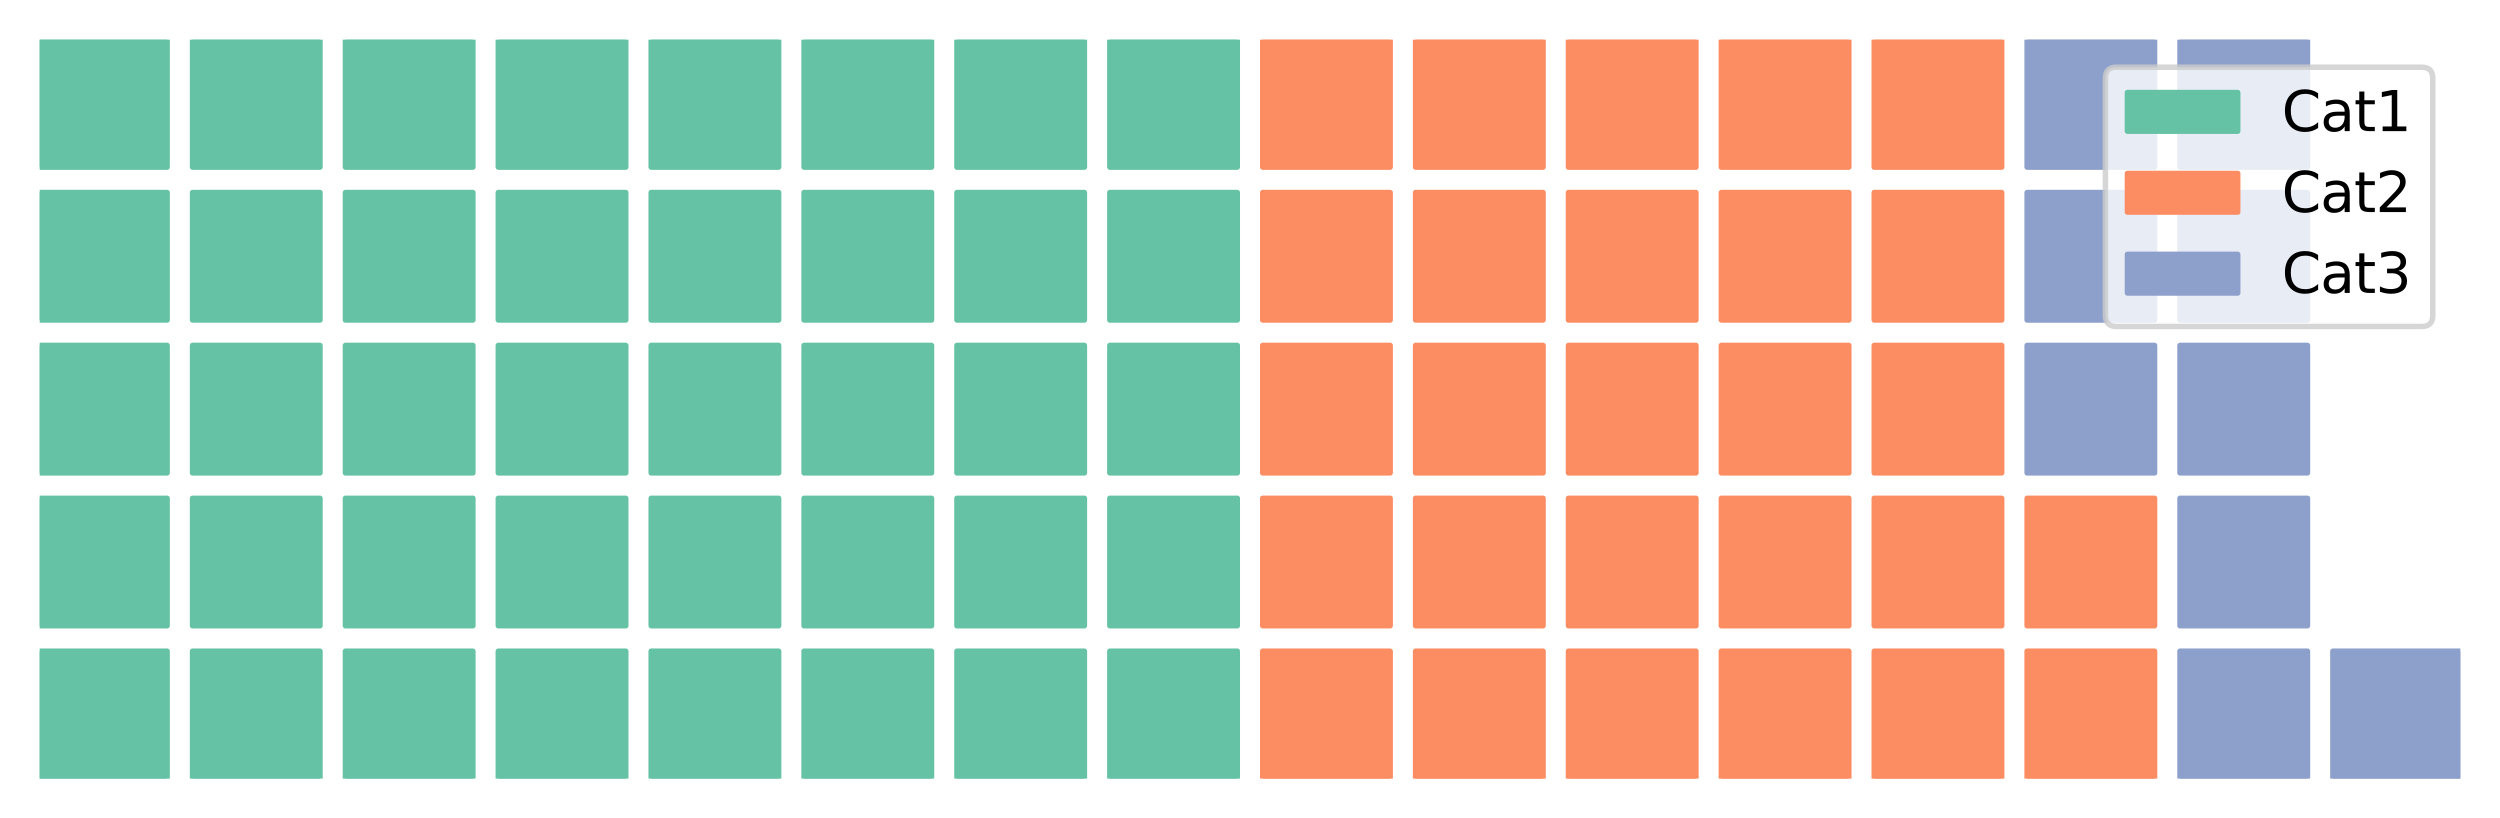 <?xml version="1.0" encoding="utf-8" standalone="no"?>
<!DOCTYPE svg PUBLIC "-//W3C//DTD SVG 1.1//EN"
  "http://www.w3.org/Graphics/SVG/1.1/DTD/svg11.dtd">
<svg xmlns:xlink="http://www.w3.org/1999/xlink" width="453.6pt" height="148.472pt" viewBox="0 0 453.6 148.472" xmlns="http://www.w3.org/2000/svg" version="1.1">
 <defs>
  <style type="text/css">*{stroke-linejoin: round; stroke-linecap: butt}</style>
 </defs>
 <g id="figure_1">
  <g id="patch_1">
   <path d="M 0 148.472 
L 453.6 148.472 
L 453.6 0 
L 0 0 
z
" style="fill: #ffffff"/>
  </g>
  <g id="axes_1">
   <g id="patch_2">
    <path d="M 7.2 141.272 
L 30.316 141.272 
L 30.316 118.156 
L 7.2 118.156 
z
" clip-path="url(#pc288635b00)" style="fill: #66c2a5; stroke: #66c2a5; stroke-linejoin: miter"/>
   </g>
   <g id="patch_3">
    <path d="M 7.2 113.533 
L 30.316 113.533 
L 30.316 90.417 
L 7.2 90.417 
z
" clip-path="url(#pc288635b00)" style="fill: #66c2a5; stroke: #66c2a5; stroke-linejoin: miter"/>
   </g>
   <g id="patch_4">
    <path d="M 7.2 85.794 
L 30.316 85.794 
L 30.316 62.678 
L 7.2 62.678 
z
" clip-path="url(#pc288635b00)" style="fill: #66c2a5; stroke: #66c2a5; stroke-linejoin: miter"/>
   </g>
   <g id="patch_5">
    <path d="M 7.2 58.055 
L 30.316 58.055 
L 30.316 34.939 
L 7.2 34.939 
z
" clip-path="url(#pc288635b00)" style="fill: #66c2a5; stroke: #66c2a5; stroke-linejoin: miter"/>
   </g>
   <g id="patch_6">
    <path d="M 7.2 30.316 
L 30.316 30.316 
L 30.316 7.2 
L 7.2 7.2 
z
" clip-path="url(#pc288635b00)" style="fill: #66c2a5; stroke: #66c2a5; stroke-linejoin: miter"/>
   </g>
   <g id="patch_7">
    <path d="M 34.939 141.272 
L 58.055 141.272 
L 58.055 118.156 
L 34.939 118.156 
z
" clip-path="url(#pc288635b00)" style="fill: #66c2a5; stroke: #66c2a5; stroke-linejoin: miter"/>
   </g>
   <g id="patch_8">
    <path d="M 34.939 113.533 
L 58.055 113.533 
L 58.055 90.417 
L 34.939 90.417 
z
" clip-path="url(#pc288635b00)" style="fill: #66c2a5; stroke: #66c2a5; stroke-linejoin: miter"/>
   </g>
   <g id="patch_9">
    <path d="M 34.939 85.794 
L 58.055 85.794 
L 58.055 62.678 
L 34.939 62.678 
z
" clip-path="url(#pc288635b00)" style="fill: #66c2a5; stroke: #66c2a5; stroke-linejoin: miter"/>
   </g>
   <g id="patch_10">
    <path d="M 34.939 58.055 
L 58.055 58.055 
L 58.055 34.939 
L 34.939 34.939 
z
" clip-path="url(#pc288635b00)" style="fill: #66c2a5; stroke: #66c2a5; stroke-linejoin: miter"/>
   </g>
   <g id="patch_11">
    <path d="M 34.939 30.316 
L 58.055 30.316 
L 58.055 7.2 
L 34.939 7.2 
z
" clip-path="url(#pc288635b00)" style="fill: #66c2a5; stroke: #66c2a5; stroke-linejoin: miter"/>
   </g>
   <g id="patch_12">
    <path d="M 62.678 141.272 
L 85.794 141.272 
L 85.794 118.156 
L 62.678 118.156 
z
" clip-path="url(#pc288635b00)" style="fill: #66c2a5; stroke: #66c2a5; stroke-linejoin: miter"/>
   </g>
   <g id="patch_13">
    <path d="M 62.678 113.533 
L 85.794 113.533 
L 85.794 90.417 
L 62.678 90.417 
z
" clip-path="url(#pc288635b00)" style="fill: #66c2a5; stroke: #66c2a5; stroke-linejoin: miter"/>
   </g>
   <g id="patch_14">
    <path d="M 62.678 85.794 
L 85.794 85.794 
L 85.794 62.678 
L 62.678 62.678 
z
" clip-path="url(#pc288635b00)" style="fill: #66c2a5; stroke: #66c2a5; stroke-linejoin: miter"/>
   </g>
   <g id="patch_15">
    <path d="M 62.678 58.055 
L 85.794 58.055 
L 85.794 34.939 
L 62.678 34.939 
z
" clip-path="url(#pc288635b00)" style="fill: #66c2a5; stroke: #66c2a5; stroke-linejoin: miter"/>
   </g>
   <g id="patch_16">
    <path d="M 62.678 30.316 
L 85.794 30.316 
L 85.794 7.2 
L 62.678 7.2 
z
" clip-path="url(#pc288635b00)" style="fill: #66c2a5; stroke: #66c2a5; stroke-linejoin: miter"/>
   </g>
   <g id="patch_17">
    <path d="M 90.417 141.272 
L 113.533 141.272 
L 113.533 118.156 
L 90.417 118.156 
z
" clip-path="url(#pc288635b00)" style="fill: #66c2a5; stroke: #66c2a5; stroke-linejoin: miter"/>
   </g>
   <g id="patch_18">
    <path d="M 90.417 113.533 
L 113.533 113.533 
L 113.533 90.417 
L 90.417 90.417 
z
" clip-path="url(#pc288635b00)" style="fill: #66c2a5; stroke: #66c2a5; stroke-linejoin: miter"/>
   </g>
   <g id="patch_19">
    <path d="M 90.417 85.794 
L 113.533 85.794 
L 113.533 62.678 
L 90.417 62.678 
z
" clip-path="url(#pc288635b00)" style="fill: #66c2a5; stroke: #66c2a5; stroke-linejoin: miter"/>
   </g>
   <g id="patch_20">
    <path d="M 90.417 58.055 
L 113.533 58.055 
L 113.533 34.939 
L 90.417 34.939 
z
" clip-path="url(#pc288635b00)" style="fill: #66c2a5; stroke: #66c2a5; stroke-linejoin: miter"/>
   </g>
   <g id="patch_21">
    <path d="M 90.417 30.316 
L 113.533 30.316 
L 113.533 7.2 
L 90.417 7.2 
z
" clip-path="url(#pc288635b00)" style="fill: #66c2a5; stroke: #66c2a5; stroke-linejoin: miter"/>
   </g>
   <g id="patch_22">
    <path d="M 118.156 141.272 
L 141.272 141.272 
L 141.272 118.156 
L 118.156 118.156 
z
" clip-path="url(#pc288635b00)" style="fill: #66c2a5; stroke: #66c2a5; stroke-linejoin: miter"/>
   </g>
   <g id="patch_23">
    <path d="M 118.156 113.533 
L 141.272 113.533 
L 141.272 90.417 
L 118.156 90.417 
z
" clip-path="url(#pc288635b00)" style="fill: #66c2a5; stroke: #66c2a5; stroke-linejoin: miter"/>
   </g>
   <g id="patch_24">
    <path d="M 118.156 85.794 
L 141.272 85.794 
L 141.272 62.678 
L 118.156 62.678 
z
" clip-path="url(#pc288635b00)" style="fill: #66c2a5; stroke: #66c2a5; stroke-linejoin: miter"/>
   </g>
   <g id="patch_25">
    <path d="M 118.156 58.055 
L 141.272 58.055 
L 141.272 34.939 
L 118.156 34.939 
z
" clip-path="url(#pc288635b00)" style="fill: #66c2a5; stroke: #66c2a5; stroke-linejoin: miter"/>
   </g>
   <g id="patch_26">
    <path d="M 118.156 30.316 
L 141.272 30.316 
L 141.272 7.2 
L 118.156 7.2 
z
" clip-path="url(#pc288635b00)" style="fill: #66c2a5; stroke: #66c2a5; stroke-linejoin: miter"/>
   </g>
   <g id="patch_27">
    <path d="M 145.895 141.272 
L 169.011 141.272 
L 169.011 118.156 
L 145.895 118.156 
z
" clip-path="url(#pc288635b00)" style="fill: #66c2a5; stroke: #66c2a5; stroke-linejoin: miter"/>
   </g>
   <g id="patch_28">
    <path d="M 145.895 113.533 
L 169.011 113.533 
L 169.011 90.417 
L 145.895 90.417 
z
" clip-path="url(#pc288635b00)" style="fill: #66c2a5; stroke: #66c2a5; stroke-linejoin: miter"/>
   </g>
   <g id="patch_29">
    <path d="M 145.895 85.794 
L 169.011 85.794 
L 169.011 62.678 
L 145.895 62.678 
z
" clip-path="url(#pc288635b00)" style="fill: #66c2a5; stroke: #66c2a5; stroke-linejoin: miter"/>
   </g>
   <g id="patch_30">
    <path d="M 145.895 58.055 
L 169.011 58.055 
L 169.011 34.939 
L 145.895 34.939 
z
" clip-path="url(#pc288635b00)" style="fill: #66c2a5; stroke: #66c2a5; stroke-linejoin: miter"/>
   </g>
   <g id="patch_31">
    <path d="M 145.895 30.316 
L 169.011 30.316 
L 169.011 7.2 
L 145.895 7.2 
z
" clip-path="url(#pc288635b00)" style="fill: #66c2a5; stroke: #66c2a5; stroke-linejoin: miter"/>
   </g>
   <g id="patch_32">
    <path d="M 173.634 141.272 
L 196.749 141.272 
L 196.749 118.156 
L 173.634 118.156 
z
" clip-path="url(#pc288635b00)" style="fill: #66c2a5; stroke: #66c2a5; stroke-linejoin: miter"/>
   </g>
   <g id="patch_33">
    <path d="M 173.634 113.533 
L 196.749 113.533 
L 196.749 90.417 
L 173.634 90.417 
z
" clip-path="url(#pc288635b00)" style="fill: #66c2a5; stroke: #66c2a5; stroke-linejoin: miter"/>
   </g>
   <g id="patch_34">
    <path d="M 173.634 85.794 
L 196.749 85.794 
L 196.749 62.678 
L 173.634 62.678 
z
" clip-path="url(#pc288635b00)" style="fill: #66c2a5; stroke: #66c2a5; stroke-linejoin: miter"/>
   </g>
   <g id="patch_35">
    <path d="M 173.634 58.055 
L 196.749 58.055 
L 196.749 34.939 
L 173.634 34.939 
z
" clip-path="url(#pc288635b00)" style="fill: #66c2a5; stroke: #66c2a5; stroke-linejoin: miter"/>
   </g>
   <g id="patch_36">
    <path d="M 173.634 30.316 
L 196.749 30.316 
L 196.749 7.2 
L 173.634 7.2 
z
" clip-path="url(#pc288635b00)" style="fill: #66c2a5; stroke: #66c2a5; stroke-linejoin: miter"/>
   </g>
   <g id="patch_37">
    <path d="M 201.373 141.272 
L 224.488 141.272 
L 224.488 118.156 
L 201.373 118.156 
z
" clip-path="url(#pc288635b00)" style="fill: #66c2a5; stroke: #66c2a5; stroke-linejoin: miter"/>
   </g>
   <g id="patch_38">
    <path d="M 201.373 113.533 
L 224.488 113.533 
L 224.488 90.417 
L 201.373 90.417 
z
" clip-path="url(#pc288635b00)" style="fill: #66c2a5; stroke: #66c2a5; stroke-linejoin: miter"/>
   </g>
   <g id="patch_39">
    <path d="M 201.373 85.794 
L 224.488 85.794 
L 224.488 62.678 
L 201.373 62.678 
z
" clip-path="url(#pc288635b00)" style="fill: #66c2a5; stroke: #66c2a5; stroke-linejoin: miter"/>
   </g>
   <g id="patch_40">
    <path d="M 201.373 58.055 
L 224.488 58.055 
L 224.488 34.939 
L 201.373 34.939 
z
" clip-path="url(#pc288635b00)" style="fill: #66c2a5; stroke: #66c2a5; stroke-linejoin: miter"/>
   </g>
   <g id="patch_41">
    <path d="M 201.373 30.316 
L 224.488 30.316 
L 224.488 7.2 
L 201.373 7.2 
z
" clip-path="url(#pc288635b00)" style="fill: #66c2a5; stroke: #66c2a5; stroke-linejoin: miter"/>
   </g>
   <g id="patch_42">
    <path d="M 229.112 141.272 
L 252.227 141.272 
L 252.227 118.156 
L 229.112 118.156 
z
" clip-path="url(#pc288635b00)" style="fill: #fc8d62; stroke: #fc8d62; stroke-linejoin: miter"/>
   </g>
   <g id="patch_43">
    <path d="M 229.112 113.533 
L 252.227 113.533 
L 252.227 90.417 
L 229.112 90.417 
z
" clip-path="url(#pc288635b00)" style="fill: #fc8d62; stroke: #fc8d62; stroke-linejoin: miter"/>
   </g>
   <g id="patch_44">
    <path d="M 229.112 85.794 
L 252.227 85.794 
L 252.227 62.678 
L 229.112 62.678 
z
" clip-path="url(#pc288635b00)" style="fill: #fc8d62; stroke: #fc8d62; stroke-linejoin: miter"/>
   </g>
   <g id="patch_45">
    <path d="M 229.112 58.055 
L 252.227 58.055 
L 252.227 34.939 
L 229.112 34.939 
z
" clip-path="url(#pc288635b00)" style="fill: #fc8d62; stroke: #fc8d62; stroke-linejoin: miter"/>
   </g>
   <g id="patch_46">
    <path d="M 229.112 30.316 
L 252.227 30.316 
L 252.227 7.2 
L 229.112 7.2 
z
" clip-path="url(#pc288635b00)" style="fill: #fc8d62; stroke: #fc8d62; stroke-linejoin: miter"/>
   </g>
   <g id="patch_47">
    <path d="M 256.851 141.272 
L 279.966 141.272 
L 279.966 118.156 
L 256.851 118.156 
z
" clip-path="url(#pc288635b00)" style="fill: #fc8d62; stroke: #fc8d62; stroke-linejoin: miter"/>
   </g>
   <g id="patch_48">
    <path d="M 256.851 113.533 
L 279.966 113.533 
L 279.966 90.417 
L 256.851 90.417 
z
" clip-path="url(#pc288635b00)" style="fill: #fc8d62; stroke: #fc8d62; stroke-linejoin: miter"/>
   </g>
   <g id="patch_49">
    <path d="M 256.851 85.794 
L 279.966 85.794 
L 279.966 62.678 
L 256.851 62.678 
z
" clip-path="url(#pc288635b00)" style="fill: #fc8d62; stroke: #fc8d62; stroke-linejoin: miter"/>
   </g>
   <g id="patch_50">
    <path d="M 256.851 58.055 
L 279.966 58.055 
L 279.966 34.939 
L 256.851 34.939 
z
" clip-path="url(#pc288635b00)" style="fill: #fc8d62; stroke: #fc8d62; stroke-linejoin: miter"/>
   </g>
   <g id="patch_51">
    <path d="M 256.851 30.316 
L 279.966 30.316 
L 279.966 7.2 
L 256.851 7.2 
z
" clip-path="url(#pc288635b00)" style="fill: #fc8d62; stroke: #fc8d62; stroke-linejoin: miter"/>
   </g>
   <g id="patch_52">
    <path d="M 284.589 141.272 
L 307.705 141.272 
L 307.705 118.156 
L 284.589 118.156 
z
" clip-path="url(#pc288635b00)" style="fill: #fc8d62; stroke: #fc8d62; stroke-linejoin: miter"/>
   </g>
   <g id="patch_53">
    <path d="M 284.589 113.533 
L 307.705 113.533 
L 307.705 90.417 
L 284.589 90.417 
z
" clip-path="url(#pc288635b00)" style="fill: #fc8d62; stroke: #fc8d62; stroke-linejoin: miter"/>
   </g>
   <g id="patch_54">
    <path d="M 284.589 85.794 
L 307.705 85.794 
L 307.705 62.678 
L 284.589 62.678 
z
" clip-path="url(#pc288635b00)" style="fill: #fc8d62; stroke: #fc8d62; stroke-linejoin: miter"/>
   </g>
   <g id="patch_55">
    <path d="M 284.589 58.055 
L 307.705 58.055 
L 307.705 34.939 
L 284.589 34.939 
z
" clip-path="url(#pc288635b00)" style="fill: #fc8d62; stroke: #fc8d62; stroke-linejoin: miter"/>
   </g>
   <g id="patch_56">
    <path d="M 284.589 30.316 
L 307.705 30.316 
L 307.705 7.2 
L 284.589 7.2 
z
" clip-path="url(#pc288635b00)" style="fill: #fc8d62; stroke: #fc8d62; stroke-linejoin: miter"/>
   </g>
   <g id="patch_57">
    <path d="M 312.328 141.272 
L 335.444 141.272 
L 335.444 118.156 
L 312.328 118.156 
z
" clip-path="url(#pc288635b00)" style="fill: #fc8d62; stroke: #fc8d62; stroke-linejoin: miter"/>
   </g>
   <g id="patch_58">
    <path d="M 312.328 113.533 
L 335.444 113.533 
L 335.444 90.417 
L 312.328 90.417 
z
" clip-path="url(#pc288635b00)" style="fill: #fc8d62; stroke: #fc8d62; stroke-linejoin: miter"/>
   </g>
   <g id="patch_59">
    <path d="M 312.328 85.794 
L 335.444 85.794 
L 335.444 62.678 
L 312.328 62.678 
z
" clip-path="url(#pc288635b00)" style="fill: #fc8d62; stroke: #fc8d62; stroke-linejoin: miter"/>
   </g>
   <g id="patch_60">
    <path d="M 312.328 58.055 
L 335.444 58.055 
L 335.444 34.939 
L 312.328 34.939 
z
" clip-path="url(#pc288635b00)" style="fill: #fc8d62; stroke: #fc8d62; stroke-linejoin: miter"/>
   </g>
   <g id="patch_61">
    <path d="M 312.328 30.316 
L 335.444 30.316 
L 335.444 7.2 
L 312.328 7.2 
z
" clip-path="url(#pc288635b00)" style="fill: #fc8d62; stroke: #fc8d62; stroke-linejoin: miter"/>
   </g>
   <g id="patch_62">
    <path d="M 340.067 141.272 
L 363.183 141.272 
L 363.183 118.156 
L 340.067 118.156 
z
" clip-path="url(#pc288635b00)" style="fill: #fc8d62; stroke: #fc8d62; stroke-linejoin: miter"/>
   </g>
   <g id="patch_63">
    <path d="M 340.067 113.533 
L 363.183 113.533 
L 363.183 90.417 
L 340.067 90.417 
z
" clip-path="url(#pc288635b00)" style="fill: #fc8d62; stroke: #fc8d62; stroke-linejoin: miter"/>
   </g>
   <g id="patch_64">
    <path d="M 340.067 85.794 
L 363.183 85.794 
L 363.183 62.678 
L 340.067 62.678 
z
" clip-path="url(#pc288635b00)" style="fill: #fc8d62; stroke: #fc8d62; stroke-linejoin: miter"/>
   </g>
   <g id="patch_65">
    <path d="M 340.067 58.055 
L 363.183 58.055 
L 363.183 34.939 
L 340.067 34.939 
z
" clip-path="url(#pc288635b00)" style="fill: #fc8d62; stroke: #fc8d62; stroke-linejoin: miter"/>
   </g>
   <g id="patch_66">
    <path d="M 340.067 30.316 
L 363.183 30.316 
L 363.183 7.2 
L 340.067 7.2 
z
" clip-path="url(#pc288635b00)" style="fill: #fc8d62; stroke: #fc8d62; stroke-linejoin: miter"/>
   </g>
   <g id="patch_67">
    <path d="M 367.806 141.272 
L 390.922 141.272 
L 390.922 118.156 
L 367.806 118.156 
z
" clip-path="url(#pc288635b00)" style="fill: #fc8d62; stroke: #fc8d62; stroke-linejoin: miter"/>
   </g>
   <g id="patch_68">
    <path d="M 367.806 113.533 
L 390.922 113.533 
L 390.922 90.417 
L 367.806 90.417 
z
" clip-path="url(#pc288635b00)" style="fill: #fc8d62; stroke: #fc8d62; stroke-linejoin: miter"/>
   </g>
   <g id="patch_69">
    <path d="M 367.806 85.794 
L 390.922 85.794 
L 390.922 62.678 
L 367.806 62.678 
z
" clip-path="url(#pc288635b00)" style="fill: #8da0cb; stroke: #8da0cb; stroke-linejoin: miter"/>
   </g>
   <g id="patch_70">
    <path d="M 367.806 58.055 
L 390.922 58.055 
L 390.922 34.939 
L 367.806 34.939 
z
" clip-path="url(#pc288635b00)" style="fill: #8da0cb; stroke: #8da0cb; stroke-linejoin: miter"/>
   </g>
   <g id="patch_71">
    <path d="M 367.806 30.316 
L 390.922 30.316 
L 390.922 7.2 
L 367.806 7.2 
z
" clip-path="url(#pc288635b00)" style="fill: #8da0cb; stroke: #8da0cb; stroke-linejoin: miter"/>
   </g>
   <g id="patch_72">
    <path d="M 395.545 141.272 
L 418.661 141.272 
L 418.661 118.156 
L 395.545 118.156 
z
" clip-path="url(#pc288635b00)" style="fill: #8da0cb; stroke: #8da0cb; stroke-linejoin: miter"/>
   </g>
   <g id="patch_73">
    <path d="M 395.545 113.533 
L 418.661 113.533 
L 418.661 90.417 
L 395.545 90.417 
z
" clip-path="url(#pc288635b00)" style="fill: #8da0cb; stroke: #8da0cb; stroke-linejoin: miter"/>
   </g>
   <g id="patch_74">
    <path d="M 395.545 85.794 
L 418.661 85.794 
L 418.661 62.678 
L 395.545 62.678 
z
" clip-path="url(#pc288635b00)" style="fill: #8da0cb; stroke: #8da0cb; stroke-linejoin: miter"/>
   </g>
   <g id="patch_75">
    <path d="M 395.545 58.055 
L 418.661 58.055 
L 418.661 34.939 
L 395.545 34.939 
z
" clip-path="url(#pc288635b00)" style="fill: #8da0cb; stroke: #8da0cb; stroke-linejoin: miter"/>
   </g>
   <g id="patch_76">
    <path d="M 395.545 30.316 
L 418.661 30.316 
L 418.661 7.2 
L 395.545 7.2 
z
" clip-path="url(#pc288635b00)" style="fill: #8da0cb; stroke: #8da0cb; stroke-linejoin: miter"/>
   </g>
   <g id="patch_77">
    <path d="M 423.284 141.272 
L 446.4 141.272 
L 446.4 118.156 
L 423.284 118.156 
z
" clip-path="url(#pc288635b00)" style="fill: #8da0cb; stroke: #8da0cb; stroke-linejoin: miter"/>
   </g>
   <g id="legend_1">
    <g id="patch_78">
     <path d="M 384.006 59.234 
L 439.4 59.234 
Q 441.4 59.234 441.4 57.234 
L 441.4 14.2 
Q 441.4 12.2 439.4 12.2 
L 384.006 12.2 
Q 382.006 12.2 382.006 14.2 
L 382.006 57.234 
Q 382.006 59.234 384.006 59.234 
z
" style="fill: #ffffff; opacity: 0.8; stroke: #cccccc; stroke-linejoin: miter"/>
    </g>
    <g id="patch_79">
     <path d="M 386.006 23.798 
L 406.006 23.798 
L 406.006 16.798 
L 386.006 16.798 
z
" style="fill: #66c2a5; stroke: #66c2a5; stroke-linejoin: miter"/>
    </g>
    <g id="text_1">
     <!-- Cat1 -->
     <g transform="translate(414.006 23.798)scale(0.1 -0.1)">
      <defs>
       <path id="DejaVuSans-43" d="M 4122 4306 
L 4122 3641 
Q 3803 3938 3442 4084 
Q 3081 4231 2675 4231 
Q 1875 4231 1450 3742 
Q 1025 3253 1025 2328 
Q 1025 1406 1450 917 
Q 1875 428 2675 428 
Q 3081 428 3442 575 
Q 3803 722 4122 1019 
L 4122 359 
Q 3791 134 3420 21 
Q 3050 -91 2638 -91 
Q 1578 -91 968 557 
Q 359 1206 359 2328 
Q 359 3453 968 4101 
Q 1578 4750 2638 4750 
Q 3056 4750 3426 4639 
Q 3797 4528 4122 4306 
z
" transform="scale(0.016)"/>
       <path id="DejaVuSans-61" d="M 2194 1759 
Q 1497 1759 1228 1600 
Q 959 1441 959 1056 
Q 959 750 1161 570 
Q 1363 391 1709 391 
Q 2188 391 2477 730 
Q 2766 1069 2766 1631 
L 2766 1759 
L 2194 1759 
z
M 3341 1997 
L 3341 0 
L 2766 0 
L 2766 531 
Q 2569 213 2275 61 
Q 1981 -91 1556 -91 
Q 1019 -91 701 211 
Q 384 513 384 1019 
Q 384 1609 779 1909 
Q 1175 2209 1959 2209 
L 2766 2209 
L 2766 2266 
Q 2766 2663 2505 2880 
Q 2244 3097 1772 3097 
Q 1472 3097 1187 3025 
Q 903 2953 641 2809 
L 641 3341 
Q 956 3463 1253 3523 
Q 1550 3584 1831 3584 
Q 2591 3584 2966 3190 
Q 3341 2797 3341 1997 
z
" transform="scale(0.016)"/>
       <path id="DejaVuSans-74" d="M 1172 4494 
L 1172 3500 
L 2356 3500 
L 2356 3053 
L 1172 3053 
L 1172 1153 
Q 1172 725 1289 603 
Q 1406 481 1766 481 
L 2356 481 
L 2356 0 
L 1766 0 
Q 1100 0 847 248 
Q 594 497 594 1153 
L 594 3053 
L 172 3053 
L 172 3500 
L 594 3500 
L 594 4494 
L 1172 4494 
z
" transform="scale(0.016)"/>
       <path id="DejaVuSans-31" d="M 794 531 
L 1825 531 
L 1825 4091 
L 703 3866 
L 703 4441 
L 1819 4666 
L 2450 4666 
L 2450 531 
L 3481 531 
L 3481 0 
L 794 0 
L 794 531 
z
" transform="scale(0.016)"/>
      </defs>
      <use xlink:href="#DejaVuSans-43"/>
      <use xlink:href="#DejaVuSans-61" x="69.824"/>
      <use xlink:href="#DejaVuSans-74" x="131.104"/>
      <use xlink:href="#DejaVuSans-31" x="170.312"/>
     </g>
    </g>
    <g id="patch_80">
     <path d="M 386.006 38.477 
L 406.006 38.477 
L 406.006 31.477 
L 386.006 31.477 
z
" style="fill: #fc8d62; stroke: #fc8d62; stroke-linejoin: miter"/>
    </g>
    <g id="text_2">
     <!-- Cat2 -->
     <g transform="translate(414.006 38.477)scale(0.1 -0.1)">
      <defs>
       <path id="DejaVuSans-32" d="M 1228 531 
L 3431 531 
L 3431 0 
L 469 0 
L 469 531 
Q 828 903 1448 1529 
Q 2069 2156 2228 2338 
Q 2531 2678 2651 2914 
Q 2772 3150 2772 3378 
Q 2772 3750 2511 3984 
Q 2250 4219 1831 4219 
Q 1534 4219 1204 4116 
Q 875 4013 500 3803 
L 500 4441 
Q 881 4594 1212 4672 
Q 1544 4750 1819 4750 
Q 2544 4750 2975 4387 
Q 3406 4025 3406 3419 
Q 3406 3131 3298 2873 
Q 3191 2616 2906 2266 
Q 2828 2175 2409 1742 
Q 1991 1309 1228 531 
z
" transform="scale(0.016)"/>
      </defs>
      <use xlink:href="#DejaVuSans-43"/>
      <use xlink:href="#DejaVuSans-61" x="69.824"/>
      <use xlink:href="#DejaVuSans-74" x="131.104"/>
      <use xlink:href="#DejaVuSans-32" x="170.312"/>
     </g>
    </g>
    <g id="patch_81">
     <path d="M 386.006 53.155 
L 406.006 53.155 
L 406.006 46.155 
L 386.006 46.155 
z
" style="fill: #8da0cb; stroke: #8da0cb; stroke-linejoin: miter"/>
    </g>
    <g id="text_3">
     <!-- Cat3 -->
     <g transform="translate(414.006 53.155)scale(0.1 -0.1)">
      <defs>
       <path id="DejaVuSans-33" d="M 2597 2516 
Q 3050 2419 3304 2112 
Q 3559 1806 3559 1356 
Q 3559 666 3084 287 
Q 2609 -91 1734 -91 
Q 1441 -91 1130 -33 
Q 819 25 488 141 
L 488 750 
Q 750 597 1062 519 
Q 1375 441 1716 441 
Q 2309 441 2620 675 
Q 2931 909 2931 1356 
Q 2931 1769 2642 2001 
Q 2353 2234 1838 2234 
L 1294 2234 
L 1294 2753 
L 1863 2753 
Q 2328 2753 2575 2939 
Q 2822 3125 2822 3475 
Q 2822 3834 2567 4026 
Q 2313 4219 1838 4219 
Q 1578 4219 1281 4162 
Q 984 4106 628 3988 
L 628 4550 
Q 988 4650 1302 4700 
Q 1616 4750 1894 4750 
Q 2613 4750 3031 4423 
Q 3450 4097 3450 3541 
Q 3450 3153 3228 2886 
Q 3006 2619 2597 2516 
z
" transform="scale(0.016)"/>
      </defs>
      <use xlink:href="#DejaVuSans-43"/>
      <use xlink:href="#DejaVuSans-61" x="69.824"/>
      <use xlink:href="#DejaVuSans-74" x="131.104"/>
      <use xlink:href="#DejaVuSans-33" x="170.312"/>
     </g>
    </g>
   </g>
  </g>
 </g>
 <defs>
  <clipPath id="pc288635b00">
   <rect x="7.2" y="7.2" width="439.2" height="134.072"/>
  </clipPath>
 </defs>
</svg>
